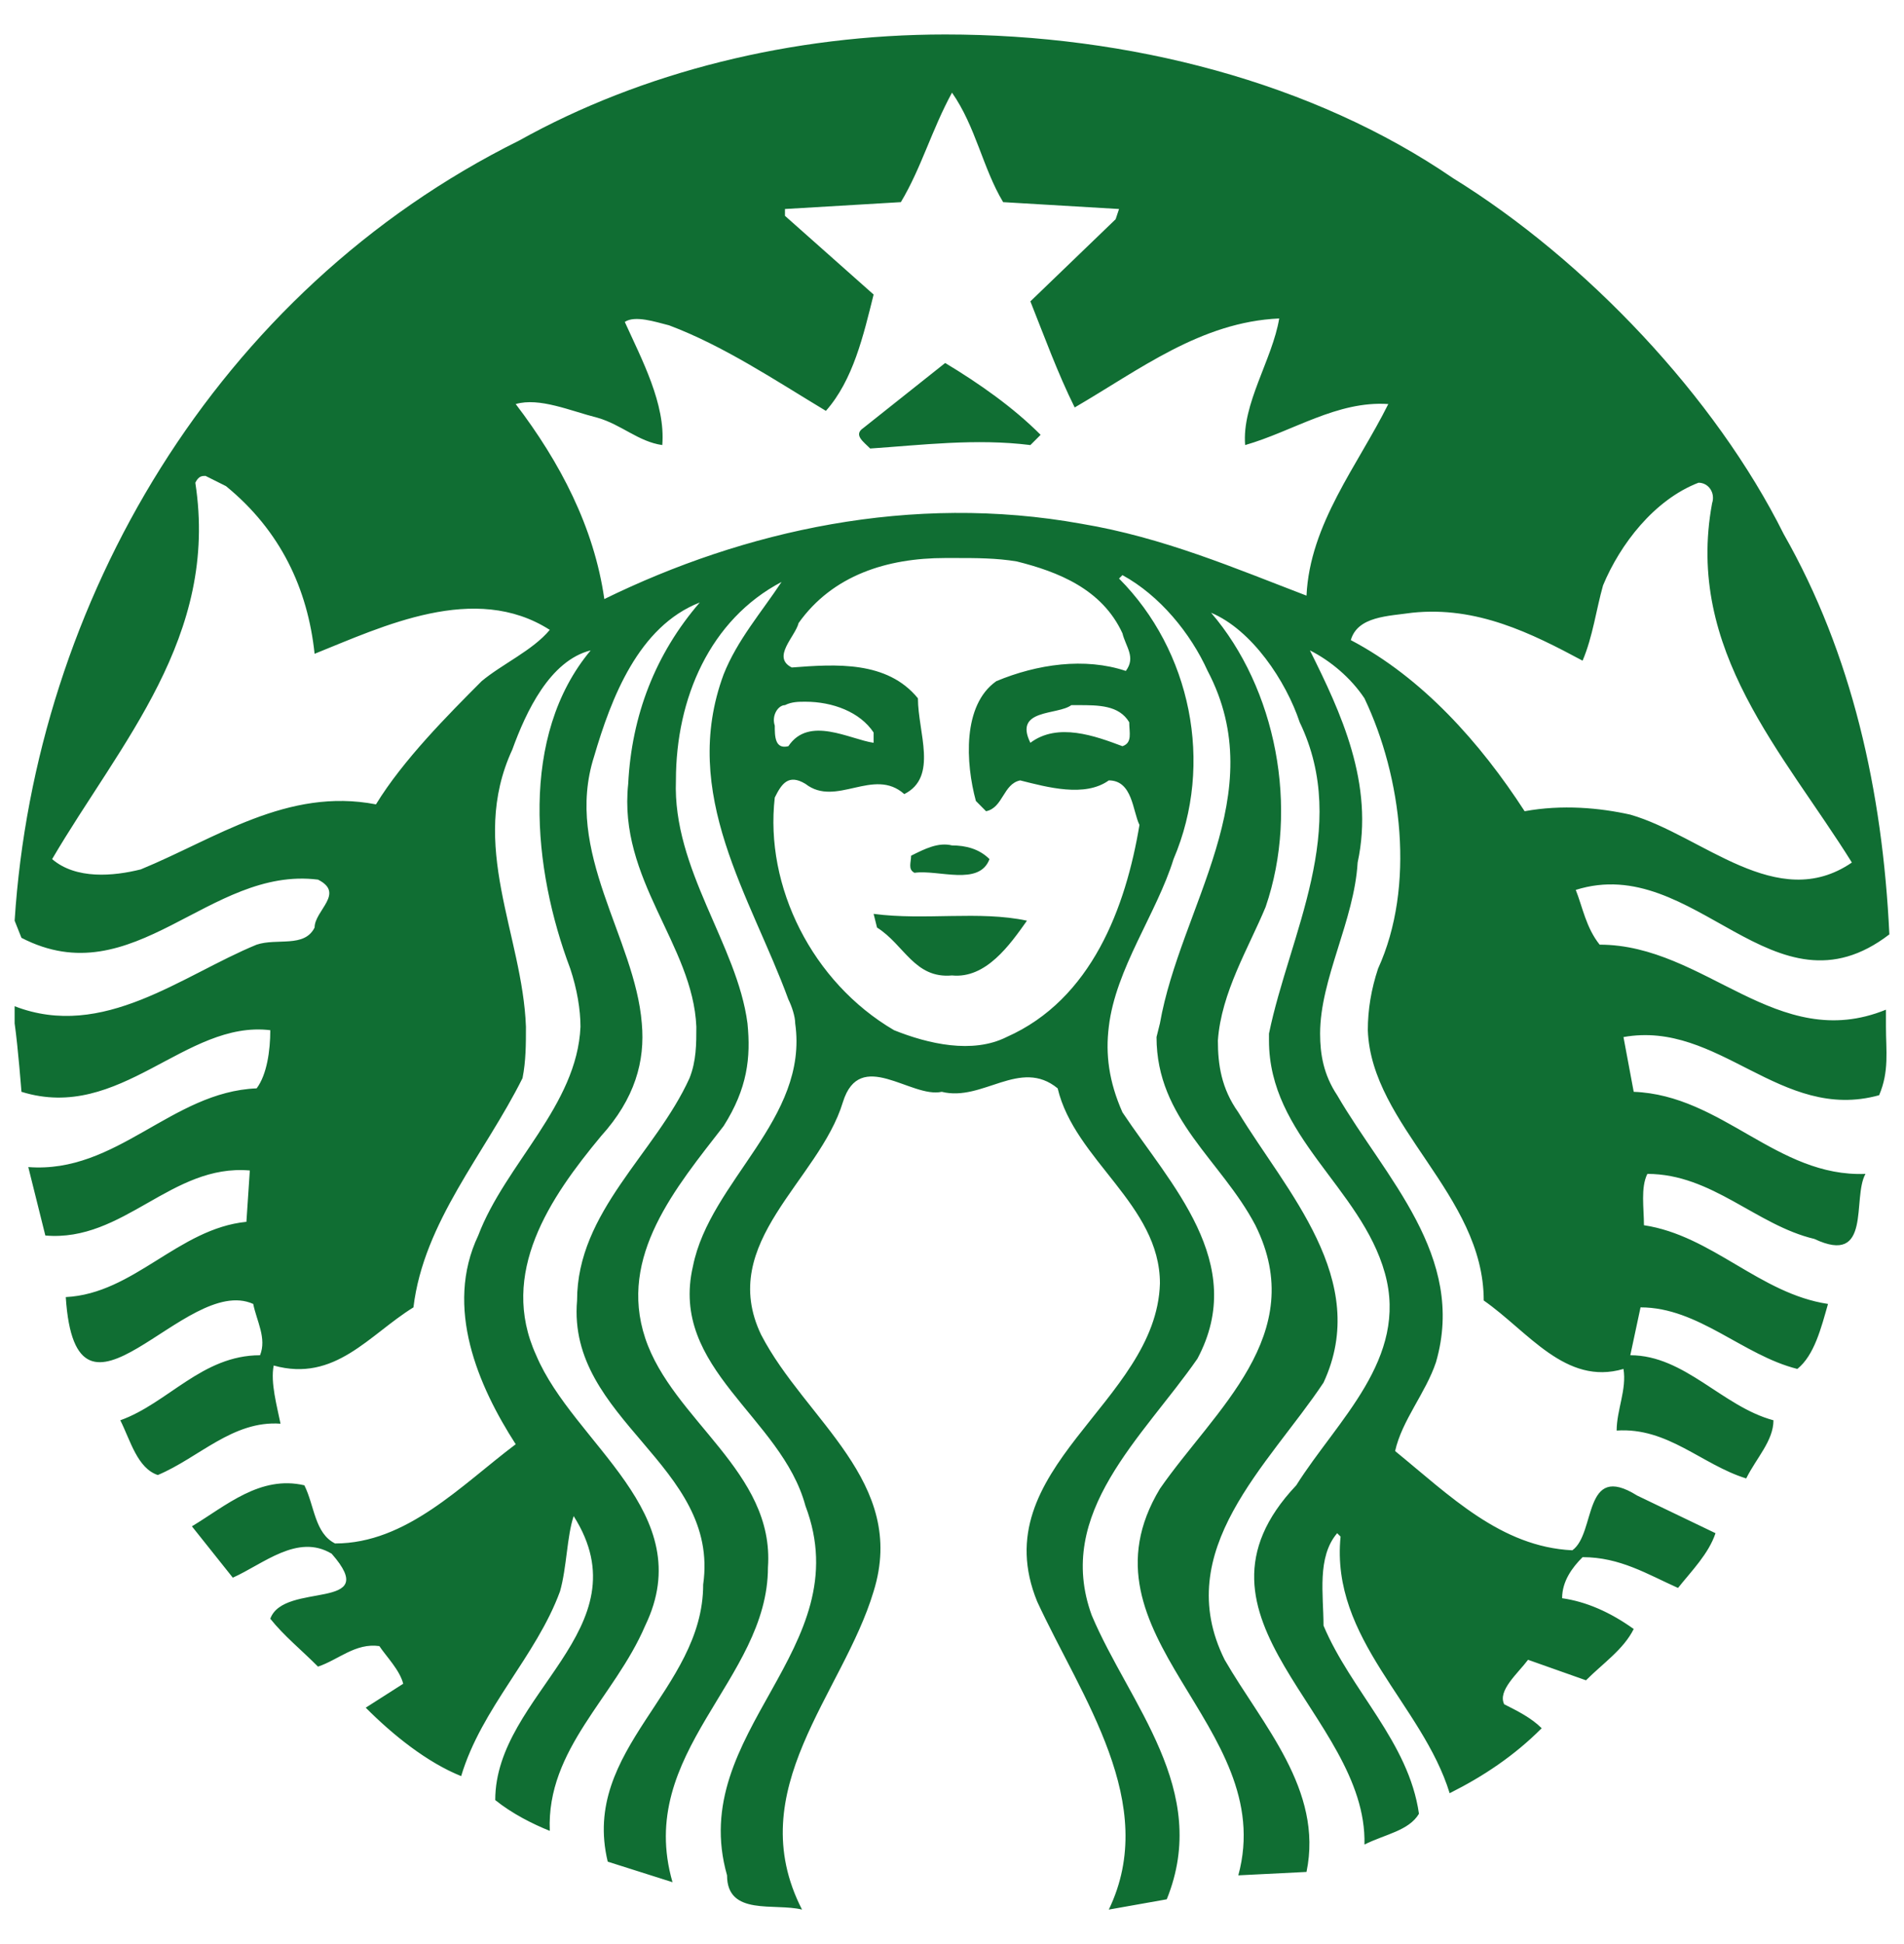 ﻿<?xml version="1.0" encoding="utf-8"?>
<svg version="1.1" xmlns:xlink="http://www.w3.org/1999/xlink" width="48px" height="49px" xmlns="http://www.w3.org/2000/svg">
  <g transform="matrix(1 0 0 1 -31 226 )">
    <path d="M 39.725 22.43  C 39.897 22.861  39.983 23.379  40.327 23.81  C 42.991 23.81  44.795 26.57  47.545 25.449  C 47.545 25.449  47.545 25.88  47.545 25.88  C 47.545 26.484  47.631 27.001  47.373 27.605  C 44.881 28.295  43.334 25.707  40.928 26.139  C 40.928 26.139  41.186 27.519  41.186 27.519  C 43.42 27.605  44.795 29.675  47.029 29.588  C 46.686 30.192  47.201 31.917  45.74 31.227  C 44.279 30.882  43.162 29.588  41.53 29.588  C 41.358 29.933  41.444 30.451  41.444 30.882  C 43.162 31.141  44.365 32.607  46.084 32.866  C 45.912 33.469  45.74 34.159  45.311 34.504  C 43.936 34.159  42.819 32.952  41.358 32.952  C 41.358 32.952  41.1 34.159  41.1 34.159  C 42.475 34.159  43.42 35.453  44.709 35.798  C 44.709 36.315  44.279 36.747  44.022 37.264  C 42.905 36.919  42.045 35.97  40.756 36.057  C 40.756 35.539  41.014 35.022  40.928 34.504  C 39.467 34.935  38.522 33.556  37.405 32.779  C 37.405 30.106  34.569 28.381  34.483 25.966  C 34.483 25.449  34.569 24.931  34.741 24.414  C 35.686 22.344  35.343 19.584  34.398 17.601  C 34.054 17.083  33.538 16.652  33.023 16.393  C 33.796 17.945  34.655 19.757  34.226 21.74  C 34.14 23.206  33.28 24.672  33.28 26.052  C 33.28 26.57  33.366 27.087  33.71 27.605  C 34.913 29.675  36.975 31.658  36.202 34.332  C 35.944 35.108  35.343 35.798  35.171 36.574  C 36.546 37.695  37.835 38.989  39.639 39.075  C 40.241 38.644  39.897 36.833  41.272 37.695  C 41.272 37.695  43.248 38.644  43.248 38.644  C 43.076 39.161  42.647 39.593  42.303 40.024  C 41.53 39.679  40.842 39.248  39.897 39.248  C 39.639 39.506  39.381 39.851  39.381 40.283  C 39.983 40.369  40.585 40.628  41.186 41.059  C 40.928 41.576  40.413 41.921  39.983 42.352  C 39.983 42.352  38.522 41.835  38.522 41.835  C 38.264 42.18  37.749 42.611  37.921 42.956  C 38.264 43.129  38.608 43.301  38.866 43.56  C 38.178 44.25  37.405 44.767  36.546 45.198  C 35.858 42.956  33.538 41.318  33.796 38.73  C 33.796 38.73  33.71 38.644  33.71 38.644  C 33.195 39.248  33.366 40.196  33.366 40.973  C 34.054 42.611  35.515 43.905  35.772 45.716  C 35.515 46.147  34.913 46.233  34.398 46.492  C 34.483 43.215  29.5 40.8  32.679 37.437  C 33.71 35.798  35.515 34.246  34.913 32.089  C 34.312 29.933  31.991 28.64  31.991 26.225  C 31.991 26.225  31.991 26.052  31.991 26.052  C 32.507 23.551  34.054 20.878  32.765 18.204  C 32.421 17.169  31.562 15.876  30.531 15.444  C 32.163 17.342  32.765 20.36  31.906 22.861  C 31.476 23.896  30.788 25.017  30.703 26.225  C 30.703 26.829  30.788 27.432  31.218 28.036  C 32.421 30.02  34.569 32.262  33.366 34.849  C 31.991 36.919  29.5 39.075  30.874 41.835  C 31.82 43.474  33.366 45.112  32.937 47.182  C 32.937 47.182  31.218 47.268  31.218 47.268  C 32.249 43.474  27.008 41.231  29.242 37.523  C 30.617 35.539  33.023 33.642  31.648 30.882  C 30.788 29.243  29.156 28.208  29.156 26.139  C 29.156 26.139  29.242 25.794  29.242 25.794  C 29.757 22.861  32.077 20.015  30.445 16.911  C 30.015 15.962  29.242 15.013  28.297 14.496  C 28.297 14.496  28.211 14.582  28.211 14.582  C 30.015 16.393  30.617 19.239  29.585 21.654  C 29.156 23.034  28.125 24.414  27.953 25.88  C 27.867 26.57  27.953 27.26  28.297 28.036  C 29.5 29.847  31.476 31.831  30.187 34.246  C 28.812 36.229  26.578 38.127  27.523 40.714  C 28.468 42.956  30.531 45.112  29.414 47.872  C 29.414 47.872  27.953 48.131  27.953 48.131  C 29.242 45.457  27.265 42.784  26.148 40.369  C 24.773 37.005  29.156 35.367  29.242 32.348  C 29.242 30.365  27.093 29.243  26.664 27.432  C 25.719 26.656  24.773 27.777  23.742 27.519  C 22.969 27.691  21.68 26.397  21.25 27.777  C 20.649 29.761  18.071 31.313  19.188 33.642  C 20.305 35.798  22.883 37.35  22.024 40.11  C 21.25 42.697  18.672 45.112  20.219 48.131  C 19.532 47.958  18.329 48.303  18.329 47.268  C 17.297 43.646  21.68 41.576  20.305 37.954  C 19.703 35.712  16.868 34.504  17.469 31.917  C 17.899 29.761  20.391 28.208  20.047 25.794  C 20.047 25.621  19.961 25.362  19.875 25.19  C 18.93 22.603  17.126 20.015  18.243 16.997  C 18.586 16.134  19.188 15.444  19.703 14.668  C 17.899 15.617  17.04 17.601  17.04 19.67  C 16.954 21.913  18.586 23.81  18.844 25.794  C 18.93 26.656  18.844 27.432  18.243 28.381  C 17.04 29.933  15.579 31.658  16.266 33.728  C 16.954 35.798  19.532 37.092  19.36 39.506  C 19.36 42.352  16.009 44.164  16.954 47.441  C 16.954 47.441  15.321 46.923  15.321 46.923  C 14.634 44.077  17.727 42.611  17.727 39.938  C 18.157 36.919  14.29 35.798  14.548 32.779  C 14.548 30.537  16.524 29.071  17.383 27.174  C 17.555 26.742  17.555 26.311  17.555 25.88  C 17.469 23.81  15.579 22.171  15.837 19.757  C 15.923 18.032  16.524 16.479  17.641 15.186  C 16.094 15.789  15.407 17.601  14.977 19.067  C 14.204 21.481  16.009 23.638  16.18 25.794  C 16.266 26.742  16.009 27.691  15.149 28.64  C 13.86 30.192  12.571 32.089  13.517 34.159  C 14.462 36.402  17.641 38.127  16.266 40.973  C 15.493 42.784  13.774 44.077  13.86 46.147  C 13.431 45.975  12.915 45.716  12.485 45.371  C 12.485 42.697  16.266 41.059  14.462 38.213  C 14.29 38.73  14.29 39.506  14.118 40.11  C 13.517 41.749  12.142 43.042  11.626 44.767  C 10.767 44.422  9.907 43.732  9.22 43.042  C 9.22 43.042  10.165 42.439  10.165 42.439  C 10.079 42.094  9.736 41.749  9.564 41.49  C 8.962 41.404  8.533 41.835  8.017 42.007  C 7.587 41.576  7.158 41.231  6.814 40.8  C 7.158 39.851  9.65 40.628  8.361 39.161  C 7.501 38.644  6.642 39.42  5.869 39.765  C 5.869 39.765  4.838 38.471  4.838 38.471  C 5.697 37.954  6.556 37.178  7.673 37.437  C 7.931 37.954  7.931 38.644  8.447 38.903  C 10.251 38.903  11.626 37.437  13.001 36.402  C 12.056 34.935  11.196 32.952  12.056 31.141  C 12.743 29.33  14.548 27.864  14.634 25.88  C 14.634 25.449  14.548 24.931  14.376 24.414  C 13.431 21.913  13.087 18.549  14.891 16.393  C 13.86 16.652  13.259 17.945  12.915 18.894  C 11.798 21.309  13.173 23.551  13.259 25.88  C 13.259 26.311  13.259 26.742  13.173 27.174  C 12.228 29.071  10.681 30.796  10.423 32.952  C 9.306 33.642  8.447 34.849  6.9 34.418  C 6.814 34.849  6.986 35.453  7.072 35.884  C 5.869 35.798  5.009 36.747  3.978 37.178  C 3.463 37.005  3.291 36.315  3.033 35.798  C 4.236 35.367  5.095 34.159  6.556 34.159  C 6.728 33.728  6.47 33.297  6.384 32.866  C 4.666 32.089  1.916 36.66  1.658 32.693  C 3.377 32.607  4.494 30.968  6.212 30.796  C 6.212 30.796  6.298 29.502  6.298 29.502  C 4.322 29.33  3.119 31.313  1.143 31.141  C 1.143 31.141  0.713 29.416  0.713 29.416  C 2.947 29.588  4.322 27.519  6.47 27.432  C 6.728 27.087  6.814 26.484  6.814 25.966  C 4.666 25.707  3.033 28.295  0.541 27.519  C 0.541 27.519  0.455 26.397  0.369 25.794  C 0.369 25.794  0.369 25.362  0.369 25.362  C 2.603 26.225  4.58 24.586  6.47 23.81  C 6.986 23.638  7.673 23.896  7.931 23.379  C 7.931 22.948  8.704 22.516  8.017 22.171  C 5.267 21.826  3.377 25.104  0.541 23.638  C 0.541 23.638  0.369 23.206  0.369 23.206  C 0.885 15.186  5.439 7.338  13.087 3.543  C 16.18 1.818  19.961 0.869  23.828 0.869  C 28.468 0.869  33.109 2.077  36.632 4.491  C 39.983 6.561  43.248 10.011  44.967 13.461  C 46.686 16.479  47.459 19.929  47.631 23.551  C 44.709 25.794  42.733 21.481  39.725 22.43  Z M 25.719 19.67  C 25.289 19.757  25.289 20.36  24.859 20.447  C 24.859 20.447  24.602 20.188  24.602 20.188  C 24.344 19.239  24.258 17.773  25.117 17.169  C 26.148 16.738  27.351 16.566  28.382 16.911  C 28.64 16.566  28.382 16.307  28.297 15.962  C 27.781 14.841  26.664 14.409  25.633 14.151  C 25.117 14.065  24.602 14.065  24.086 14.065  C 24.086 14.065  23.828 14.065  23.828 14.065  C 22.367 14.065  20.992 14.496  20.133 15.703  C 20.047 16.048  19.446 16.566  19.961 16.824  C 21.078 16.738  22.367 16.652  23.141 17.601  C 23.141 18.463  23.656 19.584  22.797 20.015  C 22.024 19.325  21.078 20.36  20.305 19.757  C 19.875 19.498  19.703 19.757  19.532 20.102  C 19.274 22.344  20.477 24.759  22.539 25.966  C 23.398 26.311  24.516 26.57  25.375 26.139  C 27.523 25.19  28.382 22.861  28.726 20.792  C 28.554 20.447  28.554 19.67  27.953 19.67  C 27.351 20.102  26.406 19.843  25.719 19.67  Z M 46.686 21.74  C 44.967 18.98  42.475 16.393  43.162 12.685  C 43.248 12.426  43.076 12.167  42.819 12.167  C 41.702 12.598  40.842 13.72  40.413 14.754  C 40.241 15.358  40.155 16.048  39.897 16.652  C 38.608 15.962  37.233 15.272  35.601 15.444  C 34.999 15.531  34.226 15.531  34.054 16.134  C 35.858 17.083  37.319 18.722  38.436 20.447  C 39.381 20.274  40.327 20.36  41.1 20.533  C 42.905 21.05  44.795 23.034  46.686 21.74  Z M 3.549 21.913  C 5.439 21.136  7.244 19.843  9.478 20.274  C 10.165 19.153  11.282 18.032  12.142 17.169  C 12.657 16.738  13.431 16.393  13.86 15.876  C 11.97 14.668  9.65 15.789  7.931 16.479  C 7.759 14.841  7.072 13.375  5.697 12.253  C 5.697 12.253  5.181 11.995  5.181 11.995  C 5.095 11.995  5.009 11.995  4.924 12.167  C 5.525 16.048  3.033 18.722  1.314 21.654  C 1.916 22.171  2.861 22.085  3.549 21.913  Z M 15.751 8.114  C 16.18 9.062  16.782 10.184  16.696 11.218  C 16.094 11.132  15.665 10.701  15.063 10.529  C 14.376 10.356  13.602 10.011  13.001 10.184  C 14.118 11.65  14.977 13.288  15.235 15.099  C 18.758 13.375  22.969 12.426  27.265 13.202  C 29.328 13.547  31.132 14.323  32.937 15.013  C 33.023 13.202  34.226 11.736  34.999 10.184  C 33.71 10.097  32.593 10.873  31.39 11.218  C 31.304 10.184  32.077 9.062  32.249 8.027  C 30.273 8.114  28.726 9.321  27.093 10.27  C 26.664 9.407  26.32 8.459  25.976 7.596  C 25.976 7.596  28.125 5.526  28.125 5.526  L 28.211 5.268  C 28.211 5.268  25.289 5.095  25.289 5.095  C 24.773 4.233  24.602 3.198  24 2.335  C 23.484 3.284  23.227 4.233  22.711 5.095  C 22.711 5.095  19.789 5.268  19.789 5.268  L 19.789 5.44  C 19.789 5.44  22.024 7.424  22.024 7.424  C 21.766 8.459  21.508 9.58  20.821 10.356  C 19.532 9.58  18.243 8.717  16.868 8.2  C 16.524 8.114  16.009 7.941  15.751 8.114  Z M 24 21.309  C 24.344 21.309  24.687 21.395  24.945 21.654  C 24.687 22.344  23.656 21.913  23.055 21.999  C 22.883 21.913  22.969 21.74  22.969 21.568  C 23.313 21.395  23.656 21.223  24 21.309  Z M 22.11 23.379  C 22.11 23.379  22.024 23.034  22.024 23.034  C 23.313 23.206  24.687 22.948  25.89 23.206  C 25.461 23.81  24.859 24.672  24 24.586  C 23.055 24.672  22.797 23.81  22.11 23.379  Z M 28.468 18.204  C 28.211 17.773  27.695 17.773  27.179 17.773  C 27.179 17.773  27.008 17.773  27.008 17.773  C 26.664 18.032  25.547 17.859  25.976 18.722  C 26.664 18.204  27.609 18.549  28.297 18.808  C 28.554 18.722  28.468 18.463  28.468 18.204  Z M 22.024 18.722  C 22.024 18.722  22.024 18.463  22.024 18.463  C 21.68 17.945  20.992 17.687  20.305 17.687  C 20.133 17.687  19.961 17.687  19.789 17.773  C 19.618 17.773  19.446 18.032  19.532 18.29  C 19.532 18.549  19.532 18.894  19.875 18.808  C 20.391 18.032  21.422 18.635  22.024 18.722  Z M 21.766 10.787  C 21.766 10.787  23.828 9.149  23.828 9.149  C 24.687 9.666  25.547 10.27  26.234 10.96  C 26.234 10.96  25.976 11.218  25.976 11.218  C 24.602 11.046  23.227 11.218  21.938 11.305  C 21.766 11.132  21.508 10.96  21.766 10.787  Z " fill-rule="nonzero" fill="#106e33" stroke="none" transform="matrix(1 0 0 1 31 -226 )" />
  </g>
</svg>